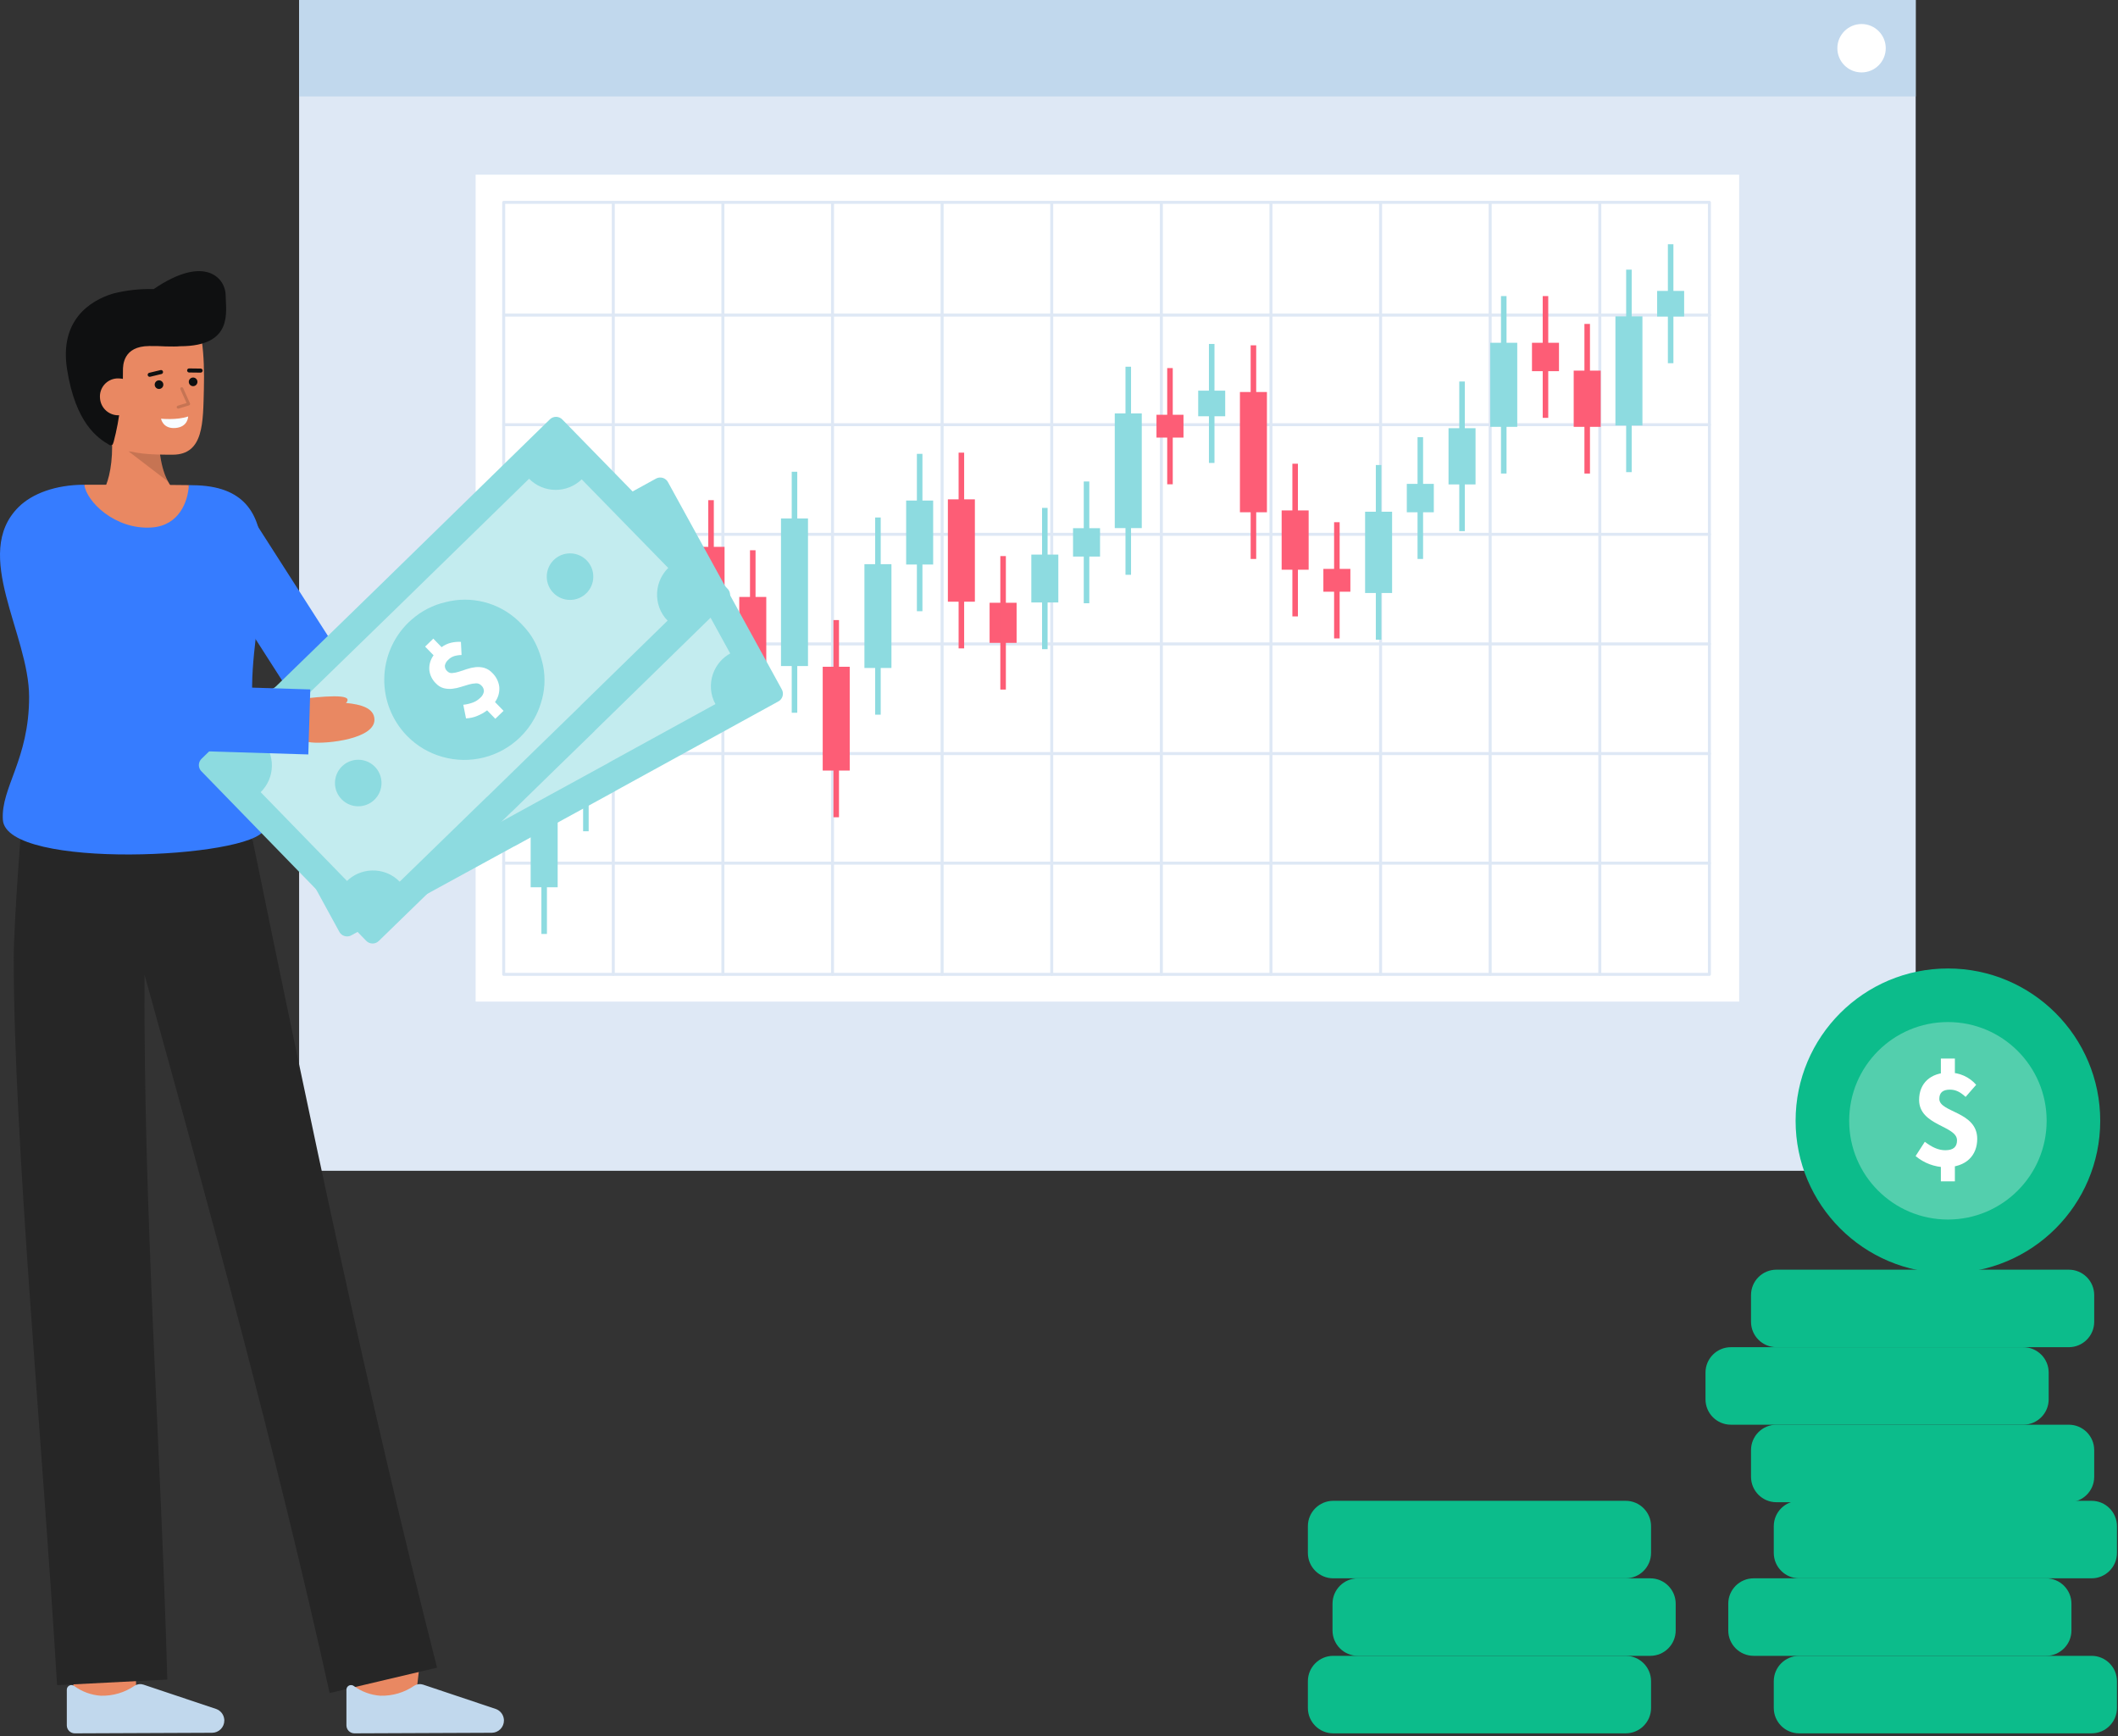 <svg width="710" height="582" viewBox="0 0 710 582" fill="none" xmlns="http://www.w3.org/2000/svg">
<rect x="0" y="0" width="710" height="582" fill="#333333" stroke="none"/>
<g clip-path="url(#clip0_1_2007)">
<path d="M642.183 0H100.269V392.45H642.183V0Z" fill="#DEE8F5"/>
<path d="M642.183 0H100.269V32.328H642.183V0Z" fill="#C1D8ED"/>
<path d="M624.033 24.275C628.513 24.275 632.144 20.644 632.144 16.164C632.144 11.684 628.513 8.053 624.033 8.053C619.553 8.053 615.922 11.684 615.922 16.164C615.922 20.644 619.553 24.275 624.033 24.275Z" fill="white"/>
<path d="M652.982 426.751C681.18 426.751 704.039 403.892 704.039 375.694C704.039 347.496 681.18 324.637 652.982 324.637C624.784 324.637 601.925 347.496 601.925 375.694C601.925 403.892 624.784 426.751 652.982 426.751Z" fill="#0CBC8B"/>
<g opacity="0.29">
<path d="M652.982 408.792C671.262 408.792 686.08 393.974 686.08 375.694C686.08 357.414 671.262 342.596 652.982 342.596C634.702 342.596 619.884 357.414 619.884 375.694C619.884 393.974 634.702 408.792 652.982 408.792Z" fill="white"/>
</g>
<path d="M642.153 387.516L645.24 382.729C647.687 384.604 649.828 385.56 652.104 385.56C654.833 385.56 656.033 384.428 656.033 382.237C656.033 377.284 643.325 377.373 643.325 368.686C643.325 363.101 647.195 359.544 653.294 359.544C655.027 359.519 656.744 359.871 658.327 360.576C659.909 361.281 661.319 362.323 662.459 363.628L658.918 367.684C657.168 366.093 655.684 365.255 653.674 365.255C651.358 365.255 650.101 366.189 650.101 368.355C650.101 372.946 662.809 372.545 662.809 381.747C662.809 387.275 659.151 391.274 652.109 391.274C648.459 391.193 644.946 389.867 642.153 387.516ZM650.62 354.826H655.32V361.759H650.62V354.826ZM650.62 388.381H655.32V395.989H650.62V388.381Z" fill="white"/>
<path d="M701.138 555.044H603.123C598.421 555.044 594.61 558.855 594.61 563.557V572.513C594.61 577.215 598.421 581.026 603.123 581.026H701.138C705.84 581.026 709.651 577.215 709.651 572.513V563.557C709.651 558.855 705.84 555.044 701.138 555.044Z" fill="#0CBC8B"/>
<path d="M685.879 529.062H587.864C583.162 529.062 579.351 532.873 579.351 537.575V546.531C579.351 551.233 583.162 555.044 587.864 555.044H685.879C690.581 555.044 694.392 551.233 694.392 546.531V537.575C694.392 532.873 690.581 529.062 685.879 529.062Z" fill="#0CBC8B"/>
<path d="M701.138 503.079H603.123C598.421 503.079 594.61 506.89 594.61 511.592V520.548C594.61 525.25 598.421 529.061 603.123 529.061H701.138C705.84 529.061 709.651 525.25 709.651 520.548V511.592C709.651 506.89 705.84 503.079 701.138 503.079Z" fill="#0CBC8B"/>
<path d="M693.509 477.569H595.494C590.792 477.569 586.981 481.38 586.981 486.082V495.038C586.981 499.74 590.792 503.551 595.494 503.551H693.509C698.211 503.551 702.022 499.74 702.022 495.038V486.082C702.022 481.38 698.211 477.569 693.509 477.569Z" fill="#0CBC8B"/>
<path d="M678.249 451.586H580.234C575.532 451.586 571.721 455.397 571.721 460.099V469.055C571.721 473.757 575.532 477.568 580.234 477.568H678.249C682.951 477.568 686.762 473.757 686.762 469.055V460.099C686.762 455.397 682.951 451.586 678.249 451.586Z" fill="#0CBC8B"/>
<path d="M693.509 425.604H595.494C590.792 425.604 586.981 429.415 586.981 434.117V443.073C586.981 447.775 590.792 451.586 595.494 451.586H693.509C698.211 451.586 702.022 447.775 702.022 443.073V434.117C702.022 429.415 698.211 425.604 693.509 425.604Z" fill="#0CBC8B"/>
<path d="M544.957 555.044H446.942C442.24 555.044 438.429 558.855 438.429 563.557V572.513C438.429 577.215 442.24 581.026 446.942 581.026H544.957C549.659 581.026 553.47 577.215 553.47 572.513V563.557C553.47 558.855 549.659 555.044 544.957 555.044Z" fill="#0CBC8B"/>
<path d="M553.217 529.061H455.202C450.5 529.061 446.689 532.872 446.689 537.574V546.53C446.689 551.232 450.5 555.043 455.202 555.043H553.217C557.919 555.043 561.73 551.232 561.73 546.53V537.574C561.73 532.872 557.919 529.061 553.217 529.061Z" fill="#0CBC8B"/>
<path d="M544.957 503.079H446.942C442.24 503.079 438.429 506.89 438.429 511.592V520.548C438.429 525.25 442.24 529.061 446.942 529.061H544.957C549.659 529.061 553.47 525.25 553.47 520.548V511.592C553.47 506.89 549.659 503.079 544.957 503.079Z" fill="#0CBC8B"/>
<path d="M583.01 58.558H159.442V335.739H583.01V58.558Z" fill="white"/>
<path d="M205.589 327.106C205.456 327.106 205.329 327.053 205.235 326.96C205.142 326.866 205.089 326.739 205.089 326.606V67.828C205.089 67.695 205.142 67.568 205.235 67.474C205.329 67.381 205.456 67.328 205.589 67.328C205.722 67.328 205.849 67.381 205.943 67.474C206.036 67.568 206.089 67.695 206.089 67.828V326.606C206.089 326.739 206.036 326.866 205.943 326.96C205.849 327.053 205.722 327.106 205.589 327.106Z" fill="#DEE8F5"/>
<path d="M242.334 327.106C242.201 327.106 242.074 327.053 241.98 326.96C241.887 326.866 241.834 326.739 241.834 326.606V67.828C241.834 67.695 241.887 67.568 241.98 67.474C242.074 67.381 242.201 67.328 242.334 67.328C242.467 67.328 242.594 67.381 242.688 67.474C242.781 67.568 242.834 67.695 242.834 67.828V326.606C242.834 326.739 242.781 326.866 242.688 326.96C242.594 327.053 242.467 327.106 242.334 327.106Z" fill="#DEE8F5"/>
<path d="M279.078 327.106C278.945 327.106 278.818 327.053 278.724 326.96C278.631 326.866 278.578 326.739 278.578 326.606V67.828C278.578 67.695 278.631 67.568 278.724 67.474C278.818 67.381 278.945 67.328 279.078 67.328C279.211 67.328 279.338 67.381 279.432 67.474C279.525 67.568 279.578 67.695 279.578 67.828V326.606C279.578 326.739 279.525 326.866 279.432 326.96C279.338 327.053 279.211 327.106 279.078 327.106Z" fill="#DEE8F5"/>
<path d="M315.821 327.106C315.688 327.106 315.561 327.053 315.467 326.96C315.374 326.866 315.321 326.739 315.321 326.606V67.828C315.321 67.695 315.374 67.568 315.467 67.474C315.561 67.381 315.688 67.328 315.821 67.328C315.954 67.328 316.081 67.381 316.175 67.474C316.268 67.568 316.321 67.695 316.321 67.828V326.606C316.321 326.739 316.268 326.866 316.175 326.96C316.081 327.053 315.954 327.106 315.821 327.106Z" fill="#DEE8F5"/>
<path d="M352.565 327.106C352.432 327.106 352.305 327.053 352.211 326.96C352.118 326.866 352.065 326.739 352.065 326.606V67.828C352.065 67.695 352.118 67.568 352.211 67.474C352.305 67.381 352.432 67.328 352.565 67.328C352.698 67.328 352.825 67.381 352.919 67.474C353.012 67.568 353.065 67.695 353.065 67.828V326.606C353.065 326.739 353.012 326.866 352.919 326.96C352.825 327.053 352.698 327.106 352.565 327.106Z" fill="#DEE8F5"/>
<path d="M389.31 327.106C389.177 327.106 389.05 327.053 388.956 326.96C388.863 326.866 388.81 326.739 388.81 326.606V67.828C388.81 67.695 388.863 67.568 388.956 67.474C389.05 67.381 389.177 67.328 389.31 67.328C389.443 67.328 389.57 67.381 389.664 67.474C389.757 67.568 389.81 67.695 389.81 67.828V326.606C389.81 326.739 389.757 326.866 389.664 326.96C389.57 327.053 389.443 327.106 389.31 327.106Z" fill="#DEE8F5"/>
<path d="M426.054 327.106C425.921 327.106 425.794 327.053 425.7 326.96C425.607 326.866 425.554 326.739 425.554 326.606V67.828C425.554 67.695 425.607 67.568 425.7 67.474C425.794 67.381 425.921 67.328 426.054 67.328C426.187 67.328 426.314 67.381 426.408 67.474C426.501 67.568 426.554 67.695 426.554 67.828V326.606C426.554 326.739 426.501 326.866 426.408 326.96C426.314 327.053 426.187 327.106 426.054 327.106Z" fill="#DEE8F5"/>
<path d="M462.8 327.106C462.667 327.106 462.54 327.053 462.446 326.96C462.353 326.866 462.3 326.739 462.3 326.606V67.828C462.3 67.695 462.353 67.568 462.446 67.474C462.54 67.381 462.667 67.328 462.8 67.328C462.933 67.328 463.06 67.381 463.154 67.474C463.247 67.568 463.3 67.695 463.3 67.828V326.606C463.3 326.739 463.247 326.866 463.154 326.96C463.06 327.053 462.933 327.106 462.8 327.106Z" fill="#DEE8F5"/>
<path d="M499.542 327.106C499.409 327.106 499.282 327.053 499.188 326.96C499.095 326.866 499.042 326.739 499.042 326.606V67.828C499.042 67.695 499.095 67.568 499.188 67.474C499.282 67.381 499.409 67.328 499.542 67.328C499.675 67.328 499.802 67.381 499.896 67.474C499.989 67.568 500.042 67.695 500.042 67.828V326.606C500.042 326.739 499.989 326.866 499.896 326.96C499.802 327.053 499.675 327.106 499.542 327.106Z" fill="#DEE8F5"/>
<path d="M536.286 327.106C536.153 327.106 536.026 327.053 535.932 326.96C535.839 326.866 535.786 326.739 535.786 326.606V67.828C535.786 67.695 535.839 67.568 535.932 67.474C536.026 67.381 536.153 67.328 536.286 67.328C536.419 67.328 536.546 67.381 536.64 67.474C536.733 67.568 536.786 67.695 536.786 67.828V326.606C536.786 326.739 536.733 326.866 536.64 326.96C536.546 327.053 536.419 327.106 536.286 327.106Z" fill="#DEE8F5"/>
<path d="M573.03 106.117H168.846C168.713 106.117 168.586 106.064 168.492 105.971C168.399 105.877 168.346 105.75 168.346 105.617C168.346 105.484 168.399 105.357 168.492 105.263C168.586 105.17 168.713 105.117 168.846 105.117H573.03C573.163 105.117 573.29 105.17 573.384 105.263C573.477 105.357 573.53 105.484 573.53 105.617C573.53 105.75 573.477 105.877 573.384 105.971C573.29 106.064 573.163 106.117 573.03 106.117Z" fill="#DEE8F5"/>
<path d="M573.03 142.861H168.846C168.713 142.861 168.586 142.808 168.492 142.715C168.399 142.621 168.346 142.494 168.346 142.361C168.346 142.228 168.399 142.101 168.492 142.007C168.586 141.914 168.713 141.861 168.846 141.861H573.03C573.163 141.861 573.29 141.914 573.384 142.007C573.477 142.101 573.53 142.228 573.53 142.361C573.53 142.494 573.477 142.621 573.384 142.715C573.29 142.808 573.163 142.861 573.03 142.861Z" fill="#DEE8F5"/>
<path d="M573.03 179.605H168.846C168.713 179.605 168.586 179.552 168.492 179.459C168.399 179.365 168.346 179.238 168.346 179.105C168.346 178.972 168.399 178.845 168.492 178.751C168.586 178.658 168.713 178.605 168.846 178.605H573.03C573.163 178.605 573.29 178.658 573.384 178.751C573.477 178.845 573.53 178.972 573.53 179.105C573.53 179.238 573.477 179.365 573.384 179.459C573.29 179.552 573.163 179.605 573.03 179.605Z" fill="#DEE8F5"/>
<path d="M573.03 216.349H168.846C168.713 216.349 168.586 216.296 168.492 216.203C168.399 216.109 168.346 215.982 168.346 215.849C168.346 215.716 168.399 215.589 168.492 215.495C168.586 215.402 168.713 215.349 168.846 215.349H573.03C573.163 215.349 573.29 215.402 573.384 215.495C573.477 215.589 573.53 215.716 573.53 215.849C573.53 215.982 573.477 216.109 573.384 216.203C573.29 216.296 573.163 216.349 573.03 216.349Z" fill="#DEE8F5"/>
<path d="M573.03 253.093H168.846C168.713 253.093 168.586 253.04 168.492 252.947C168.399 252.853 168.346 252.726 168.346 252.593C168.346 252.46 168.399 252.333 168.492 252.239C168.586 252.146 168.713 252.093 168.846 252.093H573.03C573.163 252.093 573.29 252.146 573.384 252.239C573.477 252.333 573.53 252.46 573.53 252.593C573.53 252.726 573.477 252.853 573.384 252.947C573.29 253.04 573.163 253.093 573.03 253.093Z" fill="#DEE8F5"/>
<path d="M573.03 289.837H168.846C168.713 289.837 168.586 289.784 168.492 289.691C168.399 289.597 168.346 289.47 168.346 289.337C168.346 289.204 168.399 289.077 168.492 288.983C168.586 288.89 168.713 288.837 168.846 288.837H573.03C573.163 288.837 573.29 288.89 573.384 288.983C573.477 289.077 573.53 289.204 573.53 289.337C573.53 289.47 573.477 289.597 573.384 289.691C573.29 289.784 573.163 289.837 573.03 289.837Z" fill="#DEE8F5"/>
<path d="M573.03 327.106H168.846C168.713 327.106 168.586 327.053 168.492 326.96C168.399 326.866 168.346 326.739 168.346 326.606V67.828C168.346 67.695 168.399 67.568 168.492 67.474C168.586 67.381 168.713 67.328 168.846 67.328H573.03C573.163 67.328 573.29 67.381 573.384 67.474C573.477 67.568 573.53 67.695 573.53 67.828V326.606C573.53 326.739 573.477 326.866 573.384 326.96C573.29 327.053 573.163 327.106 573.03 327.106ZM169.346 326.106H572.53V68.328H169.346V326.106Z" fill="#DEE8F5"/>
<path d="M186.942 262.092H177.889V297.416H186.942V262.092Z" fill="#8DDBE0"/>
<path d="M183.344 246.439H181.487V313.068H183.344V246.439Z" fill="#8DDBE0"/>
<path d="M200.928 214.999H191.875V262.989H200.928V214.999Z" fill="#8DDBE0"/>
<path d="M197.33 199.347H195.473V278.642H197.33V199.347Z" fill="#8DDBE0"/>
<path d="M214.914 215.387H205.861V238.17H214.914V215.387Z" fill="#FD5D76"/>
<path d="M211.316 199.734H209.459V253.822H211.316V199.734Z" fill="#FD5D76"/>
<path d="M228.9 183.716H219.847V238.532H228.9V183.716Z" fill="#8DDBE0"/>
<path d="M225.302 168.063H223.445V254.184H225.302V168.063Z" fill="#8DDBE0"/>
<path d="M242.886 183.308H233.833V200.753H242.886V183.308Z" fill="#FD5D76"/>
<path d="M239.288 167.655H237.431V216.405H239.288V167.655Z" fill="#FD5D76"/>
<path d="M256.872 200.099H247.819V222.882H256.872V200.099Z" fill="#FD5D76"/>
<path d="M253.274 184.447H251.417V238.535H253.274V184.447Z" fill="#FD5D76"/>
<path d="M270.858 173.787H261.805V223.264H270.858V173.787Z" fill="#8DDBE0"/>
<path d="M267.26 158.135H265.403V238.917H267.26V158.135Z" fill="#8DDBE0"/>
<path d="M284.844 223.501H275.791V258.297H284.844V223.501Z" fill="#FD5D76"/>
<path d="M281.246 207.849H279.389V273.95H281.246V207.849Z" fill="#FD5D76"/>
<path d="M298.83 189.116H289.777V223.912H298.83V189.116Z" fill="#8DDBE0"/>
<path d="M295.232 173.464H293.375V239.565H295.232V173.464Z" fill="#8DDBE0"/>
<path d="M312.816 167.784H303.763V189.233H312.816V167.784Z" fill="#8DDBE0"/>
<path d="M309.218 152.132H307.361V204.886H309.218V152.132Z" fill="#8DDBE0"/>
<path d="M326.802 167.384H317.749V201.691H326.802V167.384Z" fill="#FD5D76"/>
<path d="M323.204 151.731H321.347V217.343H323.204V151.731Z" fill="#FD5D76"/>
<path d="M340.788 202.052H331.735V215.49H340.788V202.052Z" fill="#FD5D76"/>
<path d="M337.19 186.4H335.333V231.143H337.19V186.4Z" fill="#FD5D76"/>
<path d="M354.774 185.901H345.721V201.949H354.774V185.901Z" fill="#8DDBE0"/>
<path d="M351.176 170.249H349.319V217.602H351.176V170.249Z" fill="#8DDBE0"/>
<path d="M368.76 177.047H359.707V186.563H368.76V177.047Z" fill="#8DDBE0"/>
<path d="M365.161 161.395H363.304V202.216H365.161V161.395Z" fill="#8DDBE0"/>
<path d="M382.746 138.577H373.693V177.02H382.746V138.577Z" fill="#8DDBE0"/>
<path d="M379.147 122.925H377.29V192.673H379.147V122.925Z" fill="#8DDBE0"/>
<path d="M396.732 139.033H387.679V146.683H396.732V139.033Z" fill="#FD5D76"/>
<path d="M393.133 123.381H391.276V162.336H393.133V123.381Z" fill="#FD5D76"/>
<path d="M410.717 130.949H401.664V139.532H410.717V130.949Z" fill="#8DDBE0"/>
<path d="M407.119 115.296H405.262V155.184H407.119V115.296Z" fill="#8DDBE0"/>
<path d="M424.703 131.404H415.65V171.714H424.703V131.404Z" fill="#FD5D76"/>
<path d="M421.105 115.752H419.248V187.367H421.105V115.752Z" fill="#FD5D76"/>
<path d="M438.689 171.095H429.636V190.974H438.689V171.095Z" fill="#FD5D76"/>
<path d="M435.091 155.442H433.234V206.626H435.091V155.442Z" fill="#FD5D76"/>
<path d="M452.675 190.696H443.622V198.346H452.675V190.696Z" fill="#FD5D76"/>
<path d="M449.077 175.044H447.22V213.999H449.077V175.044Z" fill="#FD5D76"/>
<path d="M466.661 171.53H457.608V198.776H466.661V171.53Z" fill="#8DDBE0"/>
<path d="M463.063 155.877H461.206V214.428H463.063V155.877Z" fill="#8DDBE0"/>
<path d="M550.577 106.036H541.524V142.613H550.577V106.036Z" fill="#8DDBE0"/>
<path d="M546.979 90.384H545.122V158.266H546.979V90.384Z" fill="#8DDBE0"/>
<path d="M564.563 97.516H555.51V106.099H564.563V97.516Z" fill="#8DDBE0"/>
<path d="M560.965 81.864H559.108V121.752H560.965V81.864Z" fill="#8DDBE0"/>
<path d="M480.647 162.198H471.594V171.714H480.647V162.198Z" fill="#8DDBE0"/>
<path d="M477.049 146.546H475.192V187.367H477.049V146.546Z" fill="#8DDBE0"/>
<path d="M494.633 143.535H485.58V162.382H494.633V143.535Z" fill="#8DDBE0"/>
<path d="M491.035 127.883H489.178V178.035H491.035V127.883Z" fill="#8DDBE0"/>
<path d="M508.619 114.901H499.566V143.08H508.619V114.901Z" fill="#8DDBE0"/>
<path d="M505.021 99.248H503.164V158.732H505.021V99.248Z" fill="#8DDBE0"/>
<path d="M522.605 114.901H513.552V124.417H522.605V114.901Z" fill="#FD5D76"/>
<path d="M519.007 99.248H517.15V140.069H519.007V99.248Z" fill="#FD5D76"/>
<path d="M536.591 124.232H527.538V143.079H536.591V124.232Z" fill="#FD5D76"/>
<path d="M532.993 108.58H531.136V158.732H532.993V108.58Z" fill="#FD5D76"/>
<path d="M139.256 570.2L118.403 567.72C119.341 559.827 120.403 550.347 120.475 548.792V549.037H141.475C141.47 549.67 141.47 551.585 139.256 570.2Z" fill="#E98862"/>
<path d="M45.579 572.713L24.579 572.644C24.579 572.644 24.65 550.96 24.65 549.044H45.65C45.651 550.966 45.579 572.713 45.579 572.713Z" fill="#E98862"/>
<path d="M110.5 567.508L146.51 559.008C123.195 467.479 103.63 374.055 84.681 281.538L84.414 281.617L83.633 276.288L7.556 271.588C7.556 271.588 4.6 308.845 4.6 321.293C4.607 382.299 14.31 483.723 19.13 564.882L56.082 562.99C53.907 484.29 48.034 405.475 48.456 326.754C70.579 406.394 92.647 486.885 110.5 567.508Z" fill="#262626"/>
<path d="M71.109 580.835C71.648 580.833 72.182 580.724 72.679 580.515C73.177 580.307 73.628 580.002 74.008 579.619C74.388 579.236 74.688 578.782 74.892 578.282C75.096 577.783 75.2 577.248 75.197 576.709C75.197 576.609 75.197 576.509 75.185 576.409C75.124 575.629 74.842 574.882 74.371 574.257C73.9 573.632 73.26 573.154 72.527 572.88L48.084 564.693C47.611 564.536 47.109 564.484 46.613 564.539C46.117 564.594 45.639 564.756 45.212 565.013C41.852 567.344 37.832 568.536 33.744 568.413C30.56 568.187 27.504 567.07 24.924 565.191C24.697 565.005 24.422 564.887 24.131 564.852C23.84 564.816 23.545 564.864 23.28 564.99C23.015 565.115 22.791 565.314 22.634 565.562C22.478 565.81 22.395 566.098 22.396 566.391V578.349C22.396 579.059 22.678 579.74 23.18 580.243C23.683 580.745 24.364 581.027 25.074 581.027H25.085L71.109 580.835Z" fill="#C1D8ED"/>
<path d="M164.843 580.835C165.382 580.832 165.916 580.724 166.414 580.515C166.911 580.306 167.362 580.001 167.742 579.618C168.122 579.234 168.422 578.78 168.626 578.281C168.83 577.781 168.934 577.246 168.931 576.707C168.931 576.607 168.931 576.507 168.919 576.407C168.858 575.626 168.576 574.88 168.105 574.254C167.634 573.629 166.994 573.152 166.26 572.878L141.818 564.691C141.344 564.534 140.842 564.481 140.346 564.536C139.851 564.592 139.372 564.754 138.945 565.011C135.585 567.342 131.566 568.534 127.478 568.411C124.294 568.184 121.238 567.068 118.657 565.189C118.43 565.003 118.155 564.885 117.864 564.849C117.573 564.814 117.278 564.862 117.013 564.987C116.748 565.113 116.524 565.312 116.368 565.56C116.212 565.808 116.129 566.096 116.13 566.389V578.347C116.13 579.057 116.412 579.738 116.914 580.241C117.417 580.743 118.098 581.025 118.808 581.025H118.819L164.843 580.835Z" fill="#C1D8ED"/>
<path d="M168.9 242.328H109.416C107.655 242.328 105.922 241.885 104.377 241.04C102.832 240.195 101.525 238.975 100.575 237.492L62.993 178.824L80.679 167.5L115.163 221.332H168.9V242.328Z" fill="#367CFF"/>
<path d="M88.579 278.116C84.389 287.746 2.059 291.746 0.959 274.806C0.259 264.026 9.759 254.616 9.759 233.606C9.759 212.596 -9.571 185.766 6.179 170.016C10.749 165.446 18.639 162.496 28.259 162.486C28.979 168.096 63.039 168.116 63.299 162.616C64.599 162.636 65.609 162.656 66.239 162.686C99.419 164.116 84.839 201.876 84.519 229.616C84.132 262.076 92.9 268.2 88.579 278.116Z" fill="#367CFF"/>
<path d="M63.3 162.616C63.04 168.116 60.05 176.206 50.82 176.816C38.52 177.626 28.98 168.096 28.26 162.486H28.29C40.4 162.486 56.242 162.506 63.3 162.616Z" fill="#E98862"/>
<path d="M257.066 221.958L224 161.762C223.822 161.384 223.567 161.048 223.25 160.776C222.933 160.504 222.562 160.303 222.162 160.184C221.761 160.066 221.34 160.034 220.926 160.09C220.513 160.146 220.115 160.289 219.761 160.51L148.442 199.663L77.054 238.679C76.677 238.859 76.343 239.117 76.072 239.435C75.802 239.754 75.603 240.126 75.487 240.527C75.371 240.928 75.341 241.349 75.399 241.763C75.458 242.176 75.603 242.573 75.826 242.926L108.75 303.2L113.67 312.2C113.849 312.578 114.106 312.914 114.424 313.185C114.742 313.457 115.114 313.659 115.515 313.777C115.916 313.895 116.338 313.927 116.752 313.87C117.167 313.814 117.565 313.671 117.92 313.45L130.456 306.601L172.413 283.672L172.436 283.696L189.378 274.396L206.337 265.125L206.329 265.093L248.24 242.084L260.762 235.208C261.14 235.028 261.476 234.77 261.748 234.45C262.019 234.131 262.22 233.758 262.337 233.355C262.454 232.953 262.484 232.53 262.426 232.115C262.368 231.7 262.223 231.302 262 230.947L257.066 221.958Z" fill="#8DDBE0"/>
<path opacity="0.47" d="M224.8 182.664C221.898 184.245 218.49 184.615 215.317 183.693C212.143 182.771 209.464 180.632 207.861 177.742L152.947 207.88L97.985 237.923C99.558 240.83 99.917 244.24 98.986 247.411C98.054 250.581 95.907 253.255 93.012 254.849L112.919 291.284C114.159 290.602 115.509 290.141 116.907 289.922C118.572 289.657 120.273 289.729 121.91 290.133C123.546 290.537 125.085 291.265 126.435 292.275C127.855 293.334 129.027 294.691 129.866 296.251L165.666 276.682L165.69 276.707L184.876 266.179L204.076 255.679L204.069 255.644L239.836 236.011C238.975 234.463 238.463 232.745 238.336 230.978C238.212 229.296 238.426 227.606 238.967 226.009C239.508 224.411 240.364 222.939 241.484 221.678C242.424 220.618 243.54 219.729 244.784 219.051L224.8 182.664Z" fill="white"/>
<path d="M125.347 268.46C129.655 268.46 133.148 264.967 133.148 260.659C133.148 256.351 129.655 252.858 125.347 252.858C121.039 252.858 117.546 256.351 117.546 260.659C117.546 264.967 121.039 268.46 125.347 268.46Z" fill="#8DDBE0"/>
<path d="M212.284 220.841C216.592 220.841 220.085 217.348 220.085 213.04C220.085 208.732 216.592 205.239 212.284 205.239C207.976 205.239 204.483 208.732 204.483 213.04C204.483 217.348 207.976 220.841 212.284 220.841Z" fill="#8DDBE0"/>
<path d="M169.841 210.093C174.229 210.182 178.524 211.379 182.326 213.572C186.128 215.766 189.313 218.884 191.587 222.639C193.758 226.36 196.066 230.818 195.587 239.398C195.256 243.705 193.813 247.853 191.4 251.436C190.412 252.994 189.253 254.437 187.943 255.736C186.117 257.597 184.025 259.177 181.735 260.423C177.598 262.689 172.935 263.823 168.219 263.709C163.503 263.596 158.9 262.238 154.877 259.775C150.896 257.376 147.621 253.967 145.384 249.894C145.35 249.854 145.339 249.808 145.306 249.769C141.901 243.519 141.113 236.175 143.115 229.345C145.116 222.515 149.744 216.758 155.983 213.334C156.412 213.111 156.841 212.888 157.275 212.688C161.181 210.787 165.501 209.895 169.841 210.093Z" fill="#8DDBE0"/>
<path d="M175.386 252.233L173.492 248.769C172.315 249.232 171.081 249.535 169.824 249.669C168.533 249.836 167.223 249.769 165.956 249.469L166.298 244.828C167.4 245.013 168.521 245.058 169.634 244.962C170.586 244.87 171.51 244.587 172.35 244.129C173.142 243.779 173.784 243.157 174.159 242.376C174.27 242.014 174.3 241.632 174.247 241.257C174.193 240.881 174.058 240.523 173.85 240.206C173.697 239.916 173.483 239.662 173.222 239.463C172.962 239.264 172.661 239.123 172.341 239.051C171.57 238.87 170.781 238.78 169.99 238.783C169.101 238.775 168.159 238.795 167.166 238.843C166.18 238.892 165.192 238.836 164.218 238.677C163.264 238.524 162.343 238.205 161.499 237.734C160.593 237.196 159.859 236.411 159.384 235.47C158.486 233.965 158.161 232.186 158.468 230.46C158.83 228.764 159.779 227.25 161.147 226.184L159.196 222.616L162.556 220.779L164.469 224.279C165.57 223.851 166.747 223.652 167.928 223.693C169.035 223.745 170.13 223.947 171.183 224.293L170.21 228.604C169.392 228.382 168.547 228.277 167.699 228.29C166.921 228.329 166.164 228.55 165.487 228.936C164.787 229.26 164.216 229.81 163.866 230.497C163.748 230.837 163.711 231.2 163.758 231.557C163.805 231.914 163.934 232.256 164.136 232.554C164.282 232.825 164.487 233.059 164.737 233.238C164.987 233.417 165.275 233.537 165.578 233.588C166.334 233.73 167.104 233.785 167.872 233.751C168.739 233.725 169.668 233.682 170.659 233.623C171.641 233.563 172.626 233.613 173.597 233.772C174.567 233.93 175.499 234.267 176.345 234.766C177.285 235.357 178.046 236.194 178.545 237.186C179.425 238.701 179.773 240.467 179.532 242.202C179.205 244.017 178.224 245.649 176.776 246.79L178.746 250.39L175.386 252.233Z" fill="white"/>
<path d="M236.619 189.885L188.634 140.751C188.362 140.435 188.025 140.18 187.647 140.003C187.269 139.826 186.858 139.731 186.44 139.724C186.023 139.717 185.609 139.799 185.225 139.964C184.842 140.129 184.497 140.373 184.215 140.681L126 197.515L67.674 254.238C67.359 254.512 67.106 254.85 66.931 255.229C66.756 255.608 66.663 256.02 66.659 256.438C66.655 256.855 66.739 257.269 66.906 257.652C67.073 258.035 67.32 258.377 67.629 258.658L115.5 307.9L122.65 315.248C122.924 315.564 123.261 315.819 123.641 315.996C124.02 316.172 124.432 316.267 124.85 316.273C125.268 316.279 125.683 316.197 126.068 316.032C126.452 315.867 126.797 315.622 127.08 315.314L137.322 305.355L171.6 272.022L171.628 272.039L185.459 258.539L199.313 245.063L199.296 245.033L233.508 211.633L243.729 201.653C244.044 201.378 244.298 201.039 244.473 200.659C244.648 200.279 244.741 199.867 244.746 199.448C244.75 199.03 244.666 198.616 244.5 198.232C244.333 197.848 244.087 197.504 243.778 197.222L236.619 189.885Z" fill="#8DDBE0"/>
<path opacity="0.47" d="M195 160.676C192.629 162.977 189.444 164.248 186.139 164.21C182.835 164.173 179.68 162.831 177.361 160.476L132.536 204.228L87.637 247.9C89.931 250.279 91.191 253.468 91.143 256.772C91.096 260.076 89.743 263.228 87.382 265.539L116.325 295.306C117.338 294.317 118.515 293.512 119.803 292.925C121.336 292.224 122.994 291.837 124.679 291.788C126.363 291.739 128.041 292.028 129.612 292.639C131.265 293.278 132.757 294.272 133.984 295.55L163.233 267.1L163.264 267.118L178.926 251.833L194.612 236.572L194.595 236.541L223.795 208.041C222.551 206.782 221.597 205.266 221 203.6C220.43 202.013 220.184 200.329 220.277 198.645C220.37 196.962 220.8 195.314 221.541 193.8C222.161 192.528 222.997 191.372 224.011 190.385L195 160.676Z" fill="white"/>
<path d="M120.091 270.272C124.399 270.272 127.892 266.779 127.892 262.471C127.892 258.163 124.399 254.67 120.091 254.67C115.783 254.67 112.29 258.163 112.29 262.471C112.29 266.779 115.783 270.272 120.091 270.272Z" fill="#8DDBE0"/>
<path d="M191.086 201.095C195.394 201.095 198.887 197.602 198.887 193.294C198.887 188.986 195.394 185.493 191.086 185.493C186.778 185.493 183.285 188.986 183.285 193.294C183.285 197.602 186.778 201.095 191.086 201.095Z" fill="#8DDBE0"/>
<path d="M149.405 201.831C153.657 200.74 158.115 200.742 162.366 201.836C166.617 202.931 170.522 205.082 173.718 208.09C176.807 211.09 180.226 214.768 182.065 223.163C182.9 227.401 182.621 231.784 181.256 235.882C180.722 237.647 179.991 239.346 179.077 240.948C177.817 243.23 176.225 245.313 174.353 247.127C170.974 250.42 166.785 252.762 162.21 253.916C157.635 255.07 152.837 254.996 148.3 253.7C143.823 252.456 139.754 250.05 136.507 246.725C136.464 246.695 136.441 246.654 136.398 246.625C131.443 241.516 128.715 234.651 128.813 227.535C128.911 220.419 131.826 213.632 136.92 208.661C137.274 208.331 137.627 208.002 137.992 207.692C141.247 204.816 145.171 202.801 149.405 201.831Z" fill="#8DDBE0"/>
<path d="M166.041 240.943L163.288 238.113C162.28 238.875 161.174 239.499 160 239.966C158.801 240.472 157.52 240.757 156.22 240.807L155.306 236.244C156.417 236.127 157.509 235.87 158.555 235.479C159.448 235.136 160.262 234.615 160.949 233.949C161.618 233.399 162.07 232.628 162.221 231.775C162.231 231.396 162.157 231.02 162.005 230.673C161.853 230.326 161.627 230.017 161.342 229.767C161.117 229.529 160.842 229.342 160.538 229.22C160.234 229.097 159.907 229.042 159.579 229.058C158.788 229.091 158.004 229.216 157.242 229.431C156.383 229.661 155.482 229.932 154.537 230.245C153.601 230.556 152.634 230.768 151.653 230.875C150.692 230.984 149.72 230.923 148.78 230.696C147.763 230.421 146.846 229.861 146.136 229.082C144.868 227.872 144.078 226.246 143.911 224.501C143.805 222.77 144.313 221.057 145.346 219.663L142.51 216.748L145.255 214.078L148.035 216.936C148.981 216.228 150.062 215.721 151.211 215.445C152.293 215.199 153.403 215.102 154.511 215.155L154.729 219.569C153.883 219.575 153.041 219.7 152.229 219.939C151.49 220.185 150.82 220.601 150.272 221.155C149.684 221.654 149.282 222.337 149.129 223.093C149.106 223.453 149.168 223.812 149.309 224.144C149.449 224.476 149.666 224.77 149.94 225.003C150.153 225.225 150.414 225.395 150.703 225.5C150.991 225.606 151.3 225.644 151.606 225.612C152.372 225.546 153.129 225.393 153.86 225.154C154.692 224.896 155.575 224.606 156.51 224.284C157.44 223.963 158.403 223.747 159.381 223.64C160.358 223.533 161.346 223.608 162.295 223.861C163.359 224.178 164.317 224.781 165.063 225.603C166.318 226.826 167.128 228.434 167.363 230.171C167.533 232.007 167.026 233.842 165.937 235.33L168.8 238.273L166.041 240.943Z" fill="white"/>
<path d="M90.617 245.589C90.617 245.589 93.025 232.435 102.331 234.724C108.202 236.169 125.265 233.59 125.524 241.13C125.749 247.672 109.724 249.415 104.424 248.87C99.667 248.381 90.617 245.589 90.617 245.589Z" fill="#E98862"/>
<path d="M98.923 234.579C98.923 234.579 112.766 232.537 115.858 233.851C118.596 235.015 111.858 238.651 111.858 238.651L98.923 234.579Z" fill="#E98862"/>
<path d="M103.351 252.893L41.471 251.007C39.539 250.948 37.658 250.377 36.02 249.352C34.382 248.327 33.045 246.885 32.148 245.173L1.6 186.918L20.911 176.791L48.5 229.406L104.015 231.099L103.351 252.893Z" fill="#367CFF"/>
<path d="M37.6 149.427V149.207C37.6 147.447 37.52 145.537 37.35 143.467L39.25 143.117L53.33 140.507C53.053 144.058 53.107 147.626 53.49 151.167C53.54 151.567 53.59 151.977 53.65 152.387C53.71 152.797 53.77 153.237 53.85 153.667C53.86 153.757 53.88 153.857 53.9 153.957C54.04 154.737 54.2 155.507 54.4 156.267C54.431 156.423 54.471 156.576 54.52 156.727C54.522 156.755 54.529 156.782 54.54 156.807C54.62 157.137 54.72 157.477 54.83 157.797C54.94 158.167 55.06 158.527 55.2 158.887C55.24 158.997 55.28 159.117 55.33 159.227C55.46 159.587 55.61 159.937 55.77 160.277C55.94 160.667 56.13 161.047 56.33 161.417C56.333 161.417 56.335 161.418 56.337 161.42C56.339 161.422 56.34 161.424 56.34 161.427C57.094 162.904 58.154 164.203 59.45 165.237H34.321C35.931 162.457 37.591 157.617 37.6 149.427Z" fill="#E98862"/>
<path opacity="0.15" d="M56.343 161.432L43.071 151.278L53.5 151.17C53.801 154.738 54.765 158.218 56.343 161.432Z" fill="black"/>
<path d="M28.288 135.3C29.394 141.688 32.88 147.738 38.516 149.8C45.205 152.25 50.16 152.416 57.873 152.416C68.398 152.416 68.05 141.439 68.346 130.377C68.646 119.272 67.76 107.359 63.6 103.489C55.3 95.765 30.927 100.656 27.962 113.576C26.429 120.263 27.235 129.223 28.288 135.3Z" fill="#E98862"/>
<path d="M75.642 98.894C75.642 93.612 69.069 84.957 51.531 96.894L51.514 96.906C46.958 96.778 42.406 97.276 37.985 98.385C29.965 100.785 19.908 107.508 22.485 123.81C25.365 142.01 32.818 146.861 36.574 149.093C37.531 149.661 37.763 149.199 38.095 148.136C39.137 144.208 39.882 140.207 40.324 136.167C40.98 132.235 41.277 128.252 41.213 124.267C41.213 122.501 41.222 116.067 49.985 115.994C54.913 115.953 53.071 116.149 58.331 116.149C59.08 116.149 59.743 116.115 60.353 116.061H60.359C78.522 116.06 75.642 104.177 75.642 98.894Z" fill="#0F1011"/>
<path d="M53.307 130.383C54.107 130.383 54.756 129.734 54.756 128.934C54.756 128.134 54.107 127.485 53.307 127.485C52.507 127.485 51.858 128.134 51.858 128.934C51.858 129.734 52.507 130.383 53.307 130.383Z" fill="#0F1011"/>
<path d="M64.738 129.445C65.538 129.445 66.187 128.796 66.187 127.996C66.187 127.196 65.538 126.547 64.738 126.547C63.938 126.547 63.289 127.196 63.289 127.996C63.289 128.796 63.938 129.445 64.738 129.445Z" fill="#0F1011"/>
<path d="M67.249 124.909H67.24L63.402 124.861C63.313 124.86 63.224 124.841 63.142 124.806C63.06 124.77 62.986 124.719 62.923 124.655C62.861 124.591 62.812 124.515 62.778 124.432C62.745 124.349 62.729 124.26 62.73 124.171C62.726 124.08 62.741 123.989 62.774 123.905C62.807 123.82 62.858 123.743 62.923 123.68C62.988 123.616 63.066 123.567 63.152 123.536C63.237 123.505 63.328 123.492 63.419 123.499L67.258 123.547C67.439 123.548 67.611 123.621 67.738 123.75C67.865 123.878 67.936 124.052 67.934 124.232C67.933 124.413 67.86 124.586 67.732 124.713C67.603 124.84 67.43 124.91 67.249 124.909Z" fill="#0F1011"/>
<path d="M50.179 126.308C50.013 126.308 49.852 126.246 49.728 126.135C49.603 126.024 49.524 125.872 49.504 125.707C49.485 125.541 49.527 125.374 49.622 125.238C49.717 125.101 49.859 125.004 50.021 124.965L53.805 124.054C53.893 124.031 53.984 124.025 54.074 124.038C54.164 124.051 54.25 124.081 54.328 124.128C54.406 124.174 54.474 124.236 54.528 124.309C54.581 124.382 54.62 124.465 54.641 124.553C54.662 124.642 54.666 124.733 54.651 124.823C54.636 124.912 54.604 124.998 54.556 125.075C54.507 125.152 54.444 125.218 54.37 125.27C54.296 125.322 54.212 125.359 54.123 125.378L50.339 126.289C50.287 126.302 50.233 126.308 50.179 126.308Z" fill="#0F1011"/>
<path d="M45.769 132.479C45.847 133.289 45.763 134.107 45.522 134.885C45.281 135.662 44.888 136.384 44.365 137.008C43.843 137.632 43.201 138.147 42.478 138.521C41.755 138.895 40.965 139.122 40.154 139.188C39.343 139.255 38.526 139.159 37.752 138.907C36.978 138.655 36.262 138.252 35.645 137.72C35.029 137.189 34.523 136.541 34.159 135.812C33.795 135.084 33.58 134.291 33.525 133.479C33.445 132.672 33.528 131.858 33.77 131.084C34.011 130.31 34.406 129.593 34.93 128.975C35.455 128.357 36.098 127.851 36.822 127.487C37.546 127.122 38.336 126.908 39.145 126.855C43.523 126.716 45.492 129.1 45.769 132.479Z" fill="#E98862"/>
<g opacity="0.15">
<path d="M59.739 136.971C59.619 136.971 59.503 136.928 59.413 136.85C59.322 136.772 59.262 136.664 59.244 136.545C59.226 136.427 59.252 136.306 59.316 136.205C59.379 136.103 59.477 136.028 59.592 135.993L62.539 135.088L60.478 130.5C60.45 130.44 60.434 130.375 60.432 130.309C60.429 130.243 60.44 130.177 60.463 130.115C60.486 130.053 60.521 129.996 60.566 129.948C60.612 129.899 60.666 129.86 60.726 129.833C60.787 129.806 60.852 129.791 60.918 129.789C60.984 129.788 61.05 129.799 61.112 129.823C61.174 129.847 61.23 129.883 61.278 129.929C61.325 129.974 61.364 130.029 61.39 130.09L63.683 135.197C63.712 135.262 63.727 135.332 63.727 135.403C63.727 135.474 63.712 135.544 63.682 135.608C63.653 135.673 63.611 135.73 63.557 135.777C63.504 135.824 63.442 135.859 63.374 135.88L59.886 136.952C59.838 136.966 59.789 136.972 59.739 136.971Z" fill="black"/>
</g>
<path d="M53.977 140.345C53.977 140.345 59.326 140.909 63.077 139.599C63.077 139.599 63.047 143.122 58.815 143.469C54.583 143.816 53.977 140.345 53.977 140.345Z" fill="#F8FCFF"/>
</g>
<defs>
<clipPath id="clip0_1_2007">
<rect width="709.651" height="581.026" fill="white"/>
</clipPath>
</defs>
</svg>
